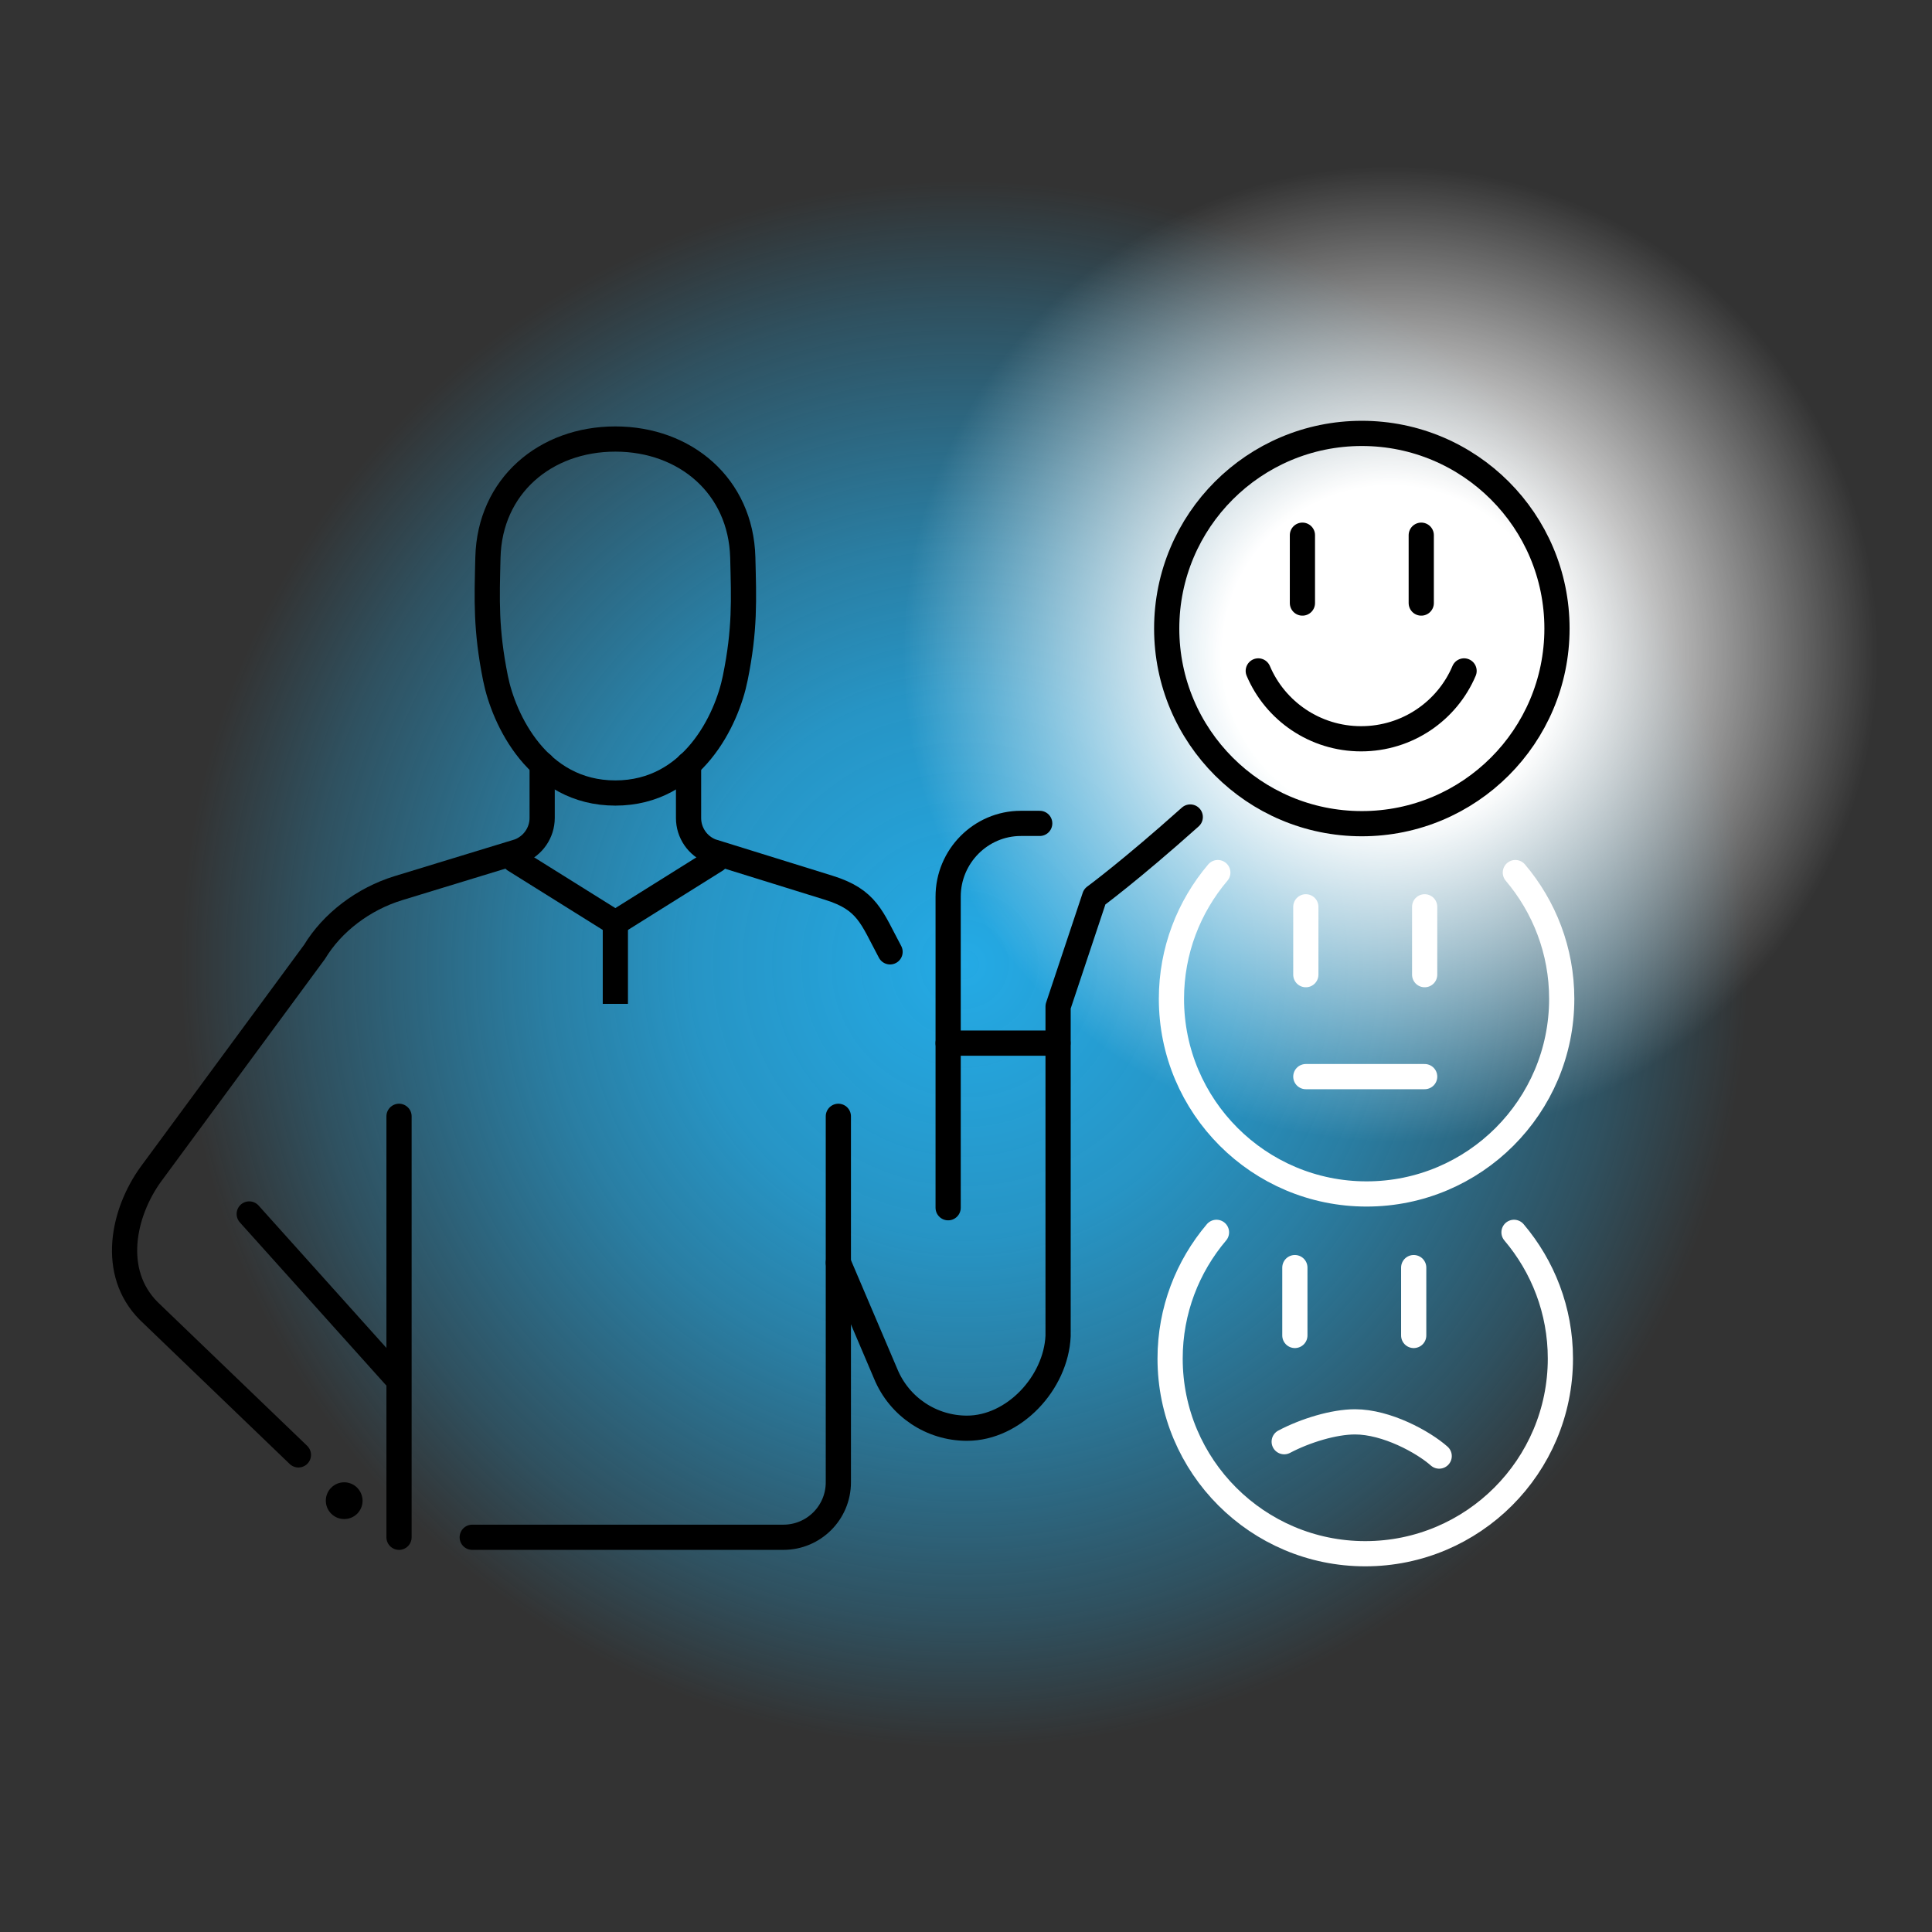 <?xml version="1.0" encoding="utf-8"?>
<!-- Generator: Adobe Illustrator 24.3.0, SVG Export Plug-In . SVG Version: 6.00 Build 0)  -->
<svg version="1.1" xmlns="http://www.w3.org/2000/svg" xmlns:xlink="http://www.w3.org/1999/xlink" x="0px" y="0px"
	 viewBox="0 0 130.39 130.39" style="enable-background:new 0 0 130.39 130.39;" xml:space="preserve">
<rect x="0" y="0" width="130.39" height="130.39" fill="#333333" stroke="none"/>
<style type="text/css">
	.st0{fill:url(#SVGID_1_);}
	.st1{fill:url(#SVGID_2_);}
	.st2{fill:none;stroke:#000000;stroke-width:1.701;stroke-linecap:round;stroke-linejoin:round;stroke-miterlimit:10;}
	.st3{fill:none;stroke:#000000;stroke-width:1.701;stroke-miterlimit:10;}
	.st4{fill:none;stroke:#FFFFFF;stroke-width:1.701;stroke-linecap:round;stroke-miterlimit:10;}
	.st5{fill:none;stroke:#000000;stroke-width:1.701;stroke-linecap:round;stroke-miterlimit:10;}
</style>
<g id="Ebene_2">
	
		<radialGradient id="SVGID_1_" cx="65.081" cy="-287.522" r="62.79" gradientTransform="matrix(1 0 0 -1 0 -222.441)" gradientUnits="userSpaceOnUse">
		<stop  offset="0" style="stop-color:#24AAE5"/>
		<stop  offset="0.292" style="stop-color:#24AAE5;stop-opacity:0.82"/>
		<stop  offset="0.451" style="stop-color:#24AAE5;stop-opacity:0.63"/>
		<stop  offset="0.585" style="stop-color:#24AAE5;stop-opacity:0.43"/>
		<stop  offset="0.705" style="stop-color:#24AAE5;stop-opacity:0.25"/>
		<stop  offset="0.842" style="stop-color:#24AAE5;stop-opacity:0"/>
	</radialGradient>
	<circle class="st0" cx="65.08" cy="65.08" r="62.79"/>
</g>
<g id="Ebene_3">
	
		<radialGradient id="SVGID_2_" cx="93.838" cy="-266.571" r="62.79" gradientTransform="matrix(1 0 0 -1 0 -222.441)" gradientUnits="userSpaceOnUse">
		<stop  offset="0.181" style="stop-color:#FFFFFF"/>
		<stop  offset="0.524" style="stop-color:#FFFFFF;stop-opacity:0"/>
	</radialGradient>
	<circle class="st1" cx="93.84" cy="44.13" r="62.79"/>
</g>
<g id="Ebene_1">
	<g>
		<g>
			<g>
				<path class="st2" d="M46.47,51.58v3.63c0,0.99,0.61,1.88,1.53,2.24l7.92,2.46c2.62,0.81,2.9,2,4.15,4.33"/>
			</g>
			<path class="st2" d="M41.53,29.63c4.72,0,8.47,3.17,8.6,7.99c0.07,2.87,0.16,4.86-0.51,8.15c-0.55,2.75-2.85,7.75-8.09,7.75
				s-7.54-4.99-8.09-7.75c-0.66-3.29-0.58-5.28-0.51-8.15C33.05,32.8,36.8,29.63,41.53,29.63z"/>
			<path class="st2" d="M36.59,51.58v3.62c0,1-0.62,1.89-1.55,2.25l-8.15,2.49c-2.38,0.73-4.47,2.33-5.66,4.3L10.17,79.26
				c-1.86,2.58-2.74,6.6-0.13,9.22l10.1,9.71"/>
			<path class="st2" d="M56.58,85.22l3.2,7.51c0.92,2.22,3.08,3.66,5.48,3.66c3.17,0,6.01-3.06,6.15-6.23V67.93l2.47-7.41
				c0,0,2.39-1.75,6.45-5.38"/>
			<line class="st2" x1="16.82" y1="81.93" x2="26.65" y2="92.88"/>
			<g>
				<polyline class="st2" points="34.73,58.04 41.53,62.29 48.32,58.04 				"/>
			</g>
			<line class="st3" x1="41.53" y1="62.29" x2="41.53" y2="67.75"/>
			<line class="st2" x1="63.99" y1="70.4" x2="71.4" y2="70.4"/>
			<g>
				<path d="M23.23,100.04c-0.68,0-1.24,0.55-1.24,1.24c0,0.68,0.55,1.24,1.24,1.24s1.24-0.55,1.24-1.24
					C24.46,100.59,23.91,100.04,23.23,100.04L23.23,100.04z"/>
			</g>
			<path class="st2" d="M56.58,75.34v24.7c0,2.05-1.66,3.71-3.71,3.71h-21"/>
			<line class="st2" x1="26.93" y1="75.34" x2="26.93" y2="103.75"/>
			<path class="st2" d="M70.17,55.57H68.9c-2.71,0-4.91,2.23-4.91,4.94v4.94v16.06"/>
		</g>
	</g>
	<path class="st4" d="M97.13,98.27c-1.07-0.95-3.55-2.31-5.68-2.31c-1.42,0-3.34,0.58-4.78,1.34"/>
	<path class="st4" d="M82.1,83.17c-1.95,2.3-3.13,5.27-3.13,8.52c0,7.27,5.9,13.17,13.17,13.17s13.17-5.9,13.17-13.17
		c0-3.25-1.18-6.22-3.13-8.52"/>
	<line class="st4" x1="87.39" y1="85.55" x2="87.39" y2="90.13"/>
	<line class="st4" x1="95.41" y1="85.55" x2="95.41" y2="90.13"/>
	<path class="st4" d="M82.19,58.89c-1.95,2.3-3.13,5.27-3.13,8.52c0,7.27,5.9,13.17,13.17,13.17s13.17-5.9,13.17-13.17
		c0-3.25-1.18-6.22-3.13-8.52"/>
	<line class="st4" x1="88.13" y1="72.66" x2="96.15" y2="72.66"/>
	<line class="st4" x1="88.13" y1="61.2" x2="88.13" y2="65.78"/>
	<line class="st4" x1="96.15" y1="61.2" x2="96.15" y2="65.78"/>
	<circle class="st5" cx="91.91" cy="42.42" r="13.17"/>
	<line class="st5" x1="87.9" y1="36.12" x2="87.9" y2="40.7"/>
	<line class="st5" x1="95.92" y1="36.12" x2="95.92" y2="40.7"/>
	<path class="st5" d="M98.81,45.28c-1.14,2.69-3.82,4.58-6.95,4.58c-3.12,0-5.8-1.89-6.94-4.58"/>
</g>
</svg>

